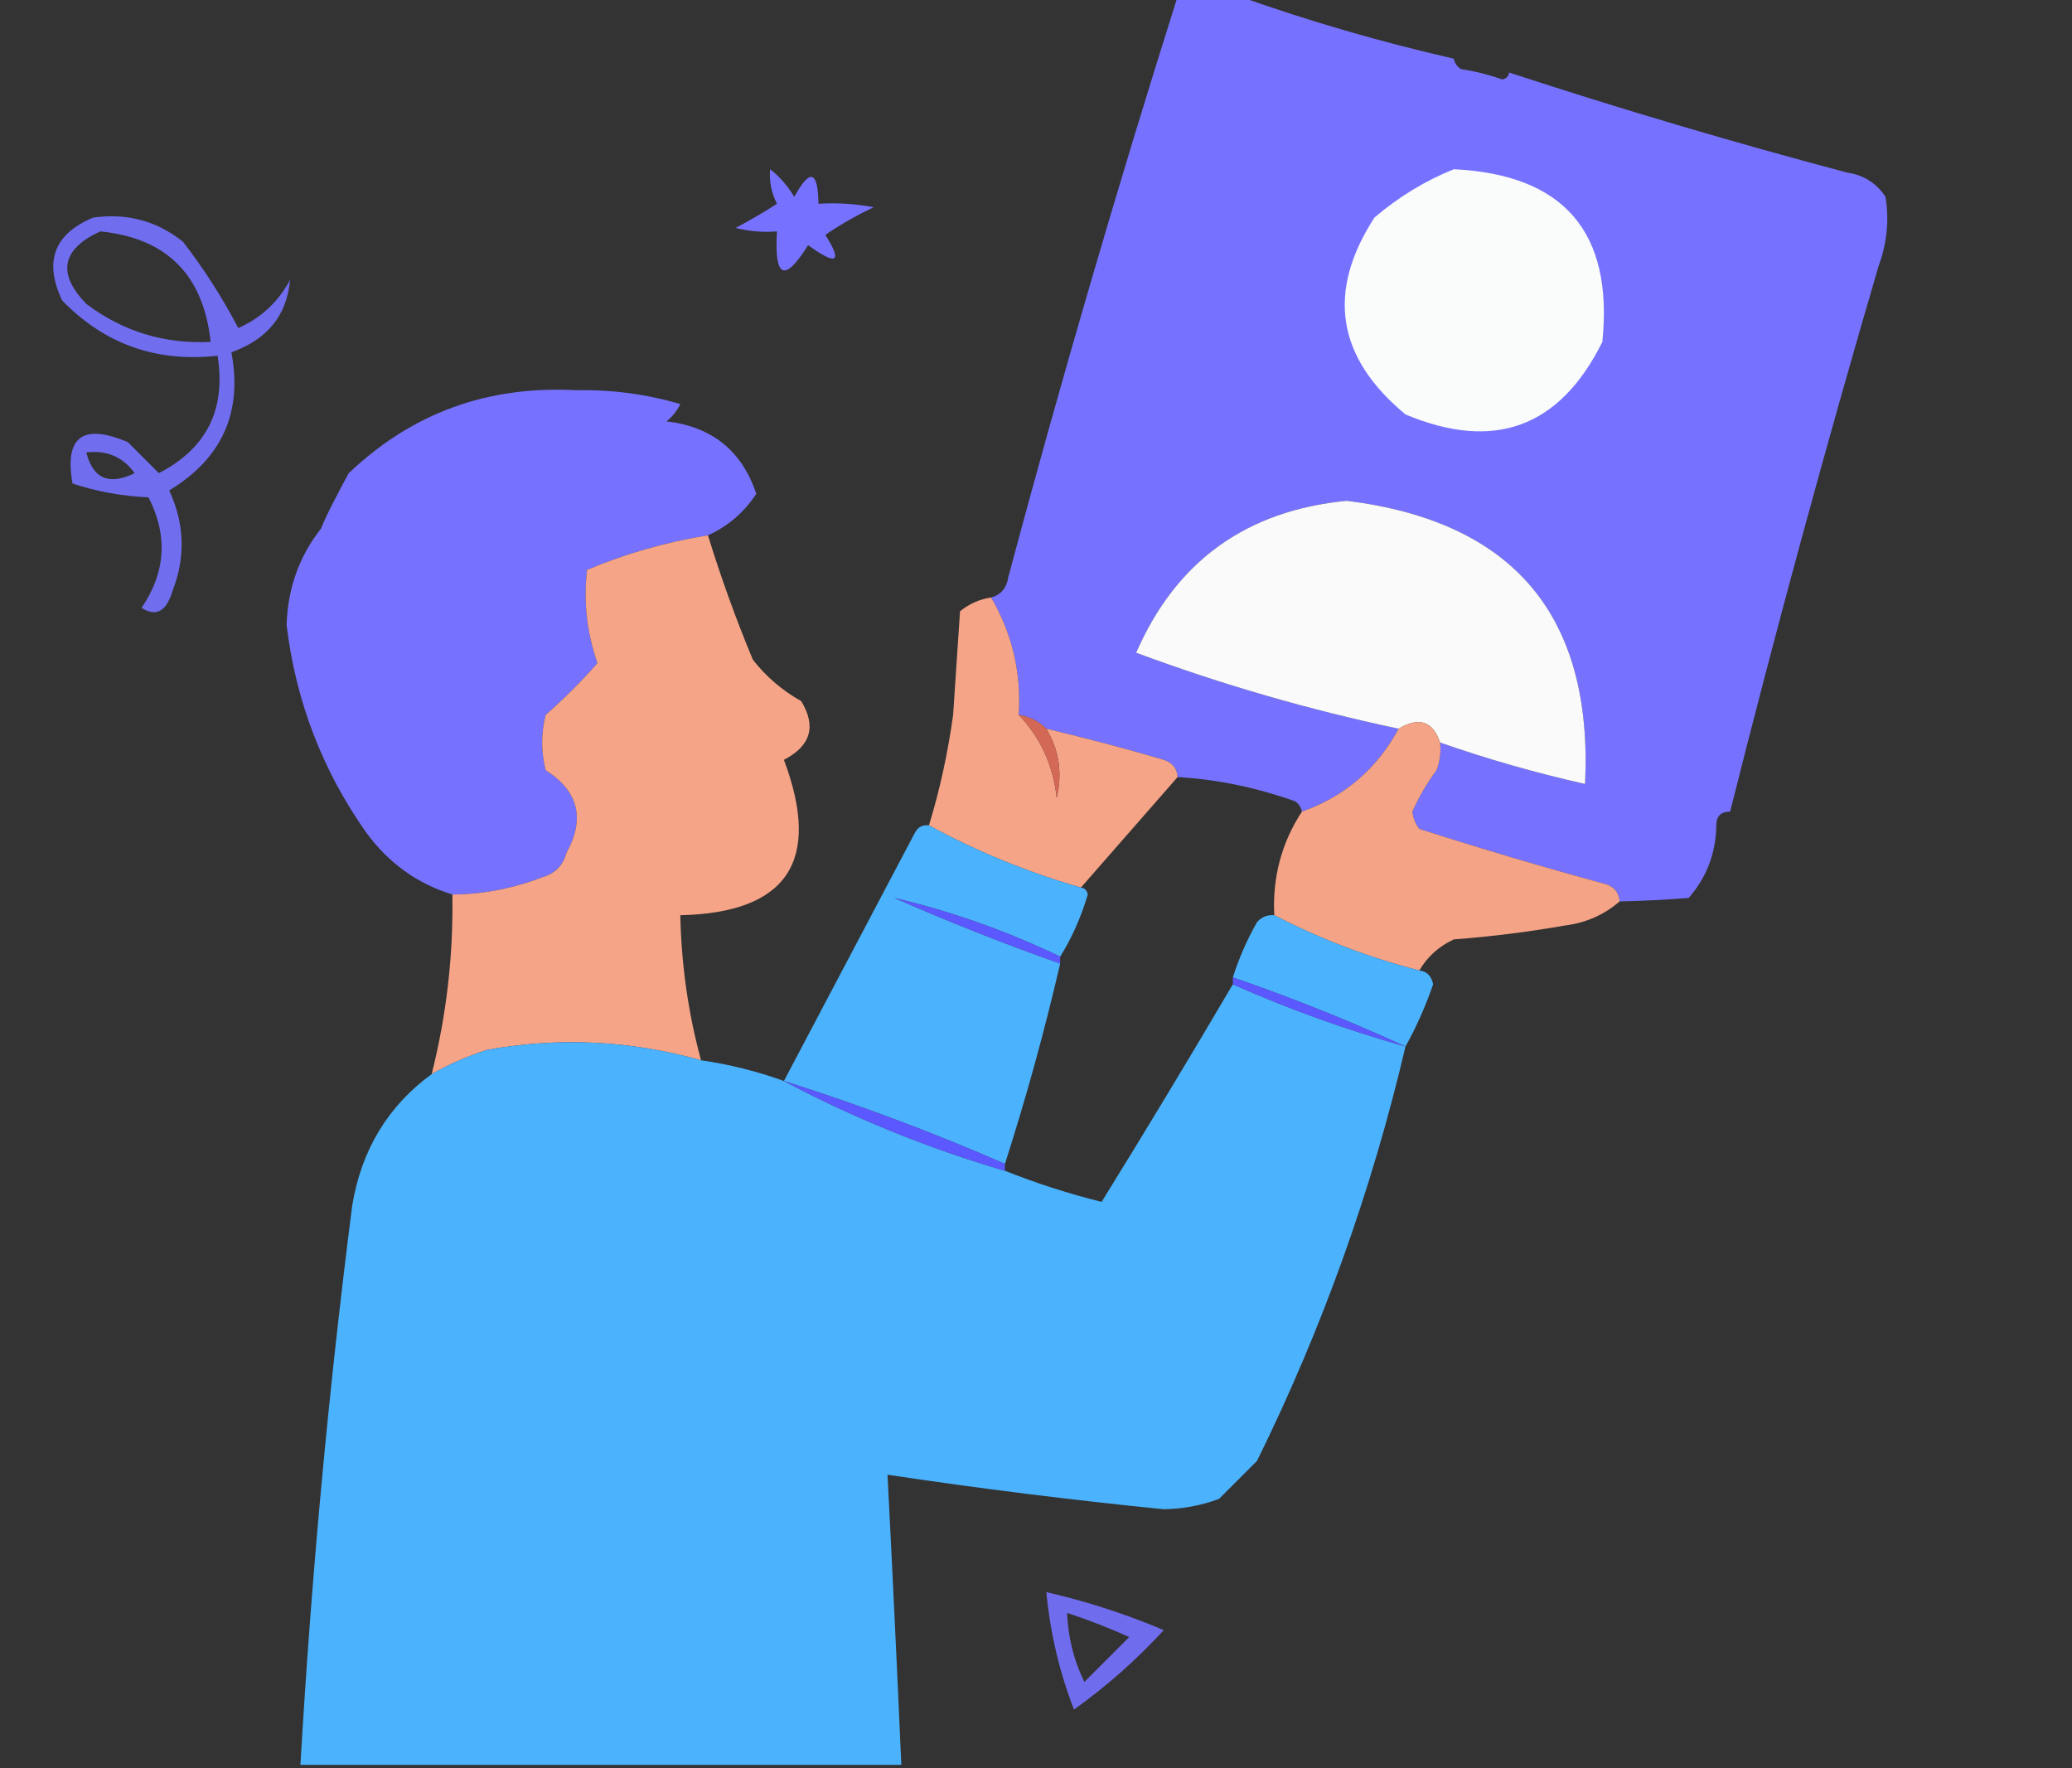 <svg width="300" height="256" viewBox="0 0 300 256" fill="none" xmlns="http://www.w3.org/2000/svg">
<rect x="0" y="0" width="300" height="256" fill="#333333" stroke="none"/>
<g clip-path="url(#clip0_30_13)">
<path opacity="0.999" fill-rule="evenodd" clip-rule="evenodd" d="M170.5 -0.5C173.5 -0.5 176.5 -0.5 179.5 -0.5C189.552 3.068 199.885 6.068 210.5 8.5C210.611 9.117 210.944 9.617 211.5 10C213.556 10.311 215.556 10.811 217.5 11.5C218.107 11.376 218.44 11.043 218.5 10.5C234.645 15.789 250.979 20.622 267.5 25C269.848 25.346 271.681 26.512 273 28.5C273.546 31.899 273.213 35.233 272 38.5C264.313 64.723 257.146 91.056 250.5 117.5C249.167 117.5 248.5 118.167 248.5 119.5C248.443 123.505 247.11 127.005 244.5 130C240.969 130.273 237.635 130.44 234.5 130.5C234.423 129.25 233.756 128.417 232.5 128C223.43 125.532 214.43 122.865 205.5 120C204.941 119.275 204.608 118.442 204.5 117.5C205.43 115.394 206.596 113.394 208 111.5C208.49 110.207 208.657 108.873 208.5 107.5C215.373 109.902 222.373 111.902 229.5 113.5C230.669 89.171 219.169 75.504 195 72.5C180.446 73.904 170.28 81.238 164.5 94.5C176.875 99.095 189.542 102.761 202.5 105.5C199.361 111.307 194.695 115.307 188.5 117.5C188.389 116.883 188.056 116.383 187.5 116C181.802 113.983 176.136 112.817 170.5 112.5C170.423 111.25 169.756 110.417 168.5 110C162.858 108.34 157.191 106.84 151.5 105.5C150.395 104.4 149.062 103.733 147.5 103.5C147.889 97.389 146.555 91.723 143.5 86.5C144.931 86.119 145.764 85.119 146 83.5C153.557 55.261 161.724 27.262 170.5 -0.5Z" fill="#7672FF"/>
<path fill-rule="evenodd" clip-rule="evenodd" d="M111.5 24.5C112.885 25.574 114.051 26.907 115 28.5C117.273 24.345 118.439 24.678 118.5 29.5C121.187 29.336 123.854 29.503 126.5 30C124.074 31.145 121.741 32.478 119.5 34C122.025 38.003 121.192 38.503 117 35.5C113.585 40.962 112.085 40.296 112.5 33.5C110.473 33.662 108.473 33.495 106.5 33C108.547 31.927 110.547 30.761 112.5 29.5C111.691 27.929 111.357 26.262 111.5 24.5Z" fill="#7672FF"/>
<path fill-rule="evenodd" clip-rule="evenodd" d="M210.5 24.5C226.451 25.284 233.618 33.618 232 49.5C225.844 61.887 216.344 65.387 203.5 60C193.534 51.762 192.034 42.262 199 31.5C202.514 28.5 206.347 26.167 210.5 24.5Z" fill="#FAFBFB"/>
<path opacity="0.918" fill-rule="evenodd" clip-rule="evenodd" d="M13.5 31.5C18.377 30.812 22.71 31.979 26.5 35C29.567 38.982 32.234 43.148 34.5 47.5C37.805 46.028 40.305 43.694 42 40.5C41.553 45.643 38.719 49.143 33.5 51C35.147 59.709 32.147 66.375 24.5 71C26.72 75.797 26.887 80.63 25 85.5C24.103 88.53 22.603 89.364 20.5 88C23.998 82.856 24.331 77.523 21.5 72C17.712 71.84 14.046 71.174 10.5 70C9.305 63.245 11.972 61.245 18.5 64C20 65.5 21.5 67 23 68.5C29.917 64.935 32.75 59.269 31.5 51.5C22.627 52.488 15.127 49.821 9 43.5C6.324 37.861 7.824 33.861 13.5 31.5ZM14.5 33.5C24.122 34.455 29.455 39.788 30.5 49.5C23.816 49.83 17.816 47.997 12.5 44C8.241 39.603 8.907 36.103 14.5 33.5ZM12.5 65.5C15.463 65.151 17.796 66.151 19.5 68.5C15.787 70.311 13.454 69.311 12.5 65.5Z" fill="#7672FF"/>
<path fill-rule="evenodd" clip-rule="evenodd" d="M102.5 77.5C96.462 78.468 90.629 80.134 85 82.5C84.465 87.092 84.965 91.592 86.5 96C84.242 98.585 81.742 101.085 79 103.5C78.333 106.167 78.333 108.833 79 111.5C83.757 114.529 84.757 118.529 82 123.5C81.5 125.333 80.333 126.5 78.5 127C74.312 128.631 69.979 129.464 65.5 129.5C60.424 127.947 56.257 124.947 53 120.5C46.648 111.463 42.815 101.463 41.5 90.5C41.651 85.194 43.318 80.527 46.5 76.5C49.321 77.331 49.565 77.403 46.5 76.5C47.044 74.915 49.711 69.915 50.5 68.5C59.658 59.782 70.658 55.782 83.5 56.5C88.616 56.394 93.616 57.061 98.5 58.5C98.023 59.478 97.357 60.311 96.5 61C103.108 61.783 107.442 65.283 109.5 71.5C107.693 74.219 105.36 76.219 102.5 77.5Z" fill="#7672FF"/>
<path fill-rule="evenodd" clip-rule="evenodd" d="M208.5 107.5C207.467 104.401 205.467 103.734 202.5 105.5C189.542 102.761 176.875 99.095 164.5 94.5C170.28 81.238 180.446 73.904 195 72.5C219.169 75.504 230.669 89.171 229.5 113.5C222.373 111.902 215.373 109.902 208.5 107.5Z" fill="#FAFAFB"/>
<path fill-rule="evenodd" clip-rule="evenodd" d="M102.5 77.5C104.374 83.587 106.541 89.587 109 95.5C110.921 97.963 113.254 99.963 116 101.5C118.228 105.154 117.395 107.988 113.5 110C119.002 124.648 114.002 132.148 98.5 132.5C98.649 139.677 99.649 146.677 101.5 153.5C91.27 150.619 80.936 150.119 70.5 152C67.69 152.906 65.024 154.073 62.5 155.5C64.647 146.988 65.647 138.321 65.5 129.5C69.979 129.464 74.312 128.631 78.5 127C80.333 126.5 81.5 125.333 82 123.5C84.757 118.529 83.757 114.529 79 111.5C78.333 108.833 78.333 106.167 79 103.5C81.742 101.085 84.242 98.585 86.5 96C84.965 91.592 84.465 87.092 85 82.5C90.629 80.134 96.462 78.468 102.5 77.5Z" fill="#F6A487"/>
<path fill-rule="evenodd" clip-rule="evenodd" d="M143.5 86.5C146.555 91.723 147.889 97.389 147.5 103.5C150.635 106.778 152.468 110.778 153 115.5C153.847 111.928 153.347 108.594 151.5 105.5C157.191 106.84 162.858 108.34 168.5 110C169.756 110.417 170.423 111.25 170.5 112.5C165.833 117.833 161.167 123.167 156.5 128.5C148.735 126.253 141.401 123.253 134.5 119.5C136.063 114.394 137.23 109.061 138 103.5C138.333 98.5 138.667 93.5 139 88.5C140.33 87.418 141.83 86.751 143.5 86.5Z" fill="#F6A487"/>
<path fill-rule="evenodd" clip-rule="evenodd" d="M147.5 103.5C149.062 103.733 150.395 104.4 151.5 105.5C153.347 108.594 153.847 111.928 153 115.5C152.468 110.778 150.635 106.778 147.5 103.5Z" fill="#D46857"/>
<path fill-rule="evenodd" clip-rule="evenodd" d="M208.5 107.5C208.657 108.873 208.49 110.207 208 111.5C206.596 113.394 205.43 115.394 204.5 117.5C204.608 118.442 204.941 119.275 205.5 120C214.43 122.865 223.43 125.532 232.5 128C233.756 128.417 234.423 129.25 234.5 130.5C232.232 132.465 229.565 133.632 226.5 134C221.201 134.93 215.867 135.597 210.5 136C208.34 136.996 206.673 138.496 205.5 140.5C198.112 138.597 191.112 135.93 184.5 132.5C184.22 127.016 185.553 122.016 188.5 117.5C194.695 115.307 199.361 111.307 202.5 105.5C205.467 103.734 207.467 104.401 208.5 107.5Z" fill="#F5A386"/>
<path fill-rule="evenodd" clip-rule="evenodd" d="M134.5 119.5C141.401 123.253 148.735 126.253 156.5 128.5C157.043 128.56 157.376 128.893 157.5 129.5C156.531 132.769 155.198 135.769 153.5 138.5C145.737 134.775 137.737 131.942 129.5 130C137.405 133.467 145.405 136.634 153.5 139.5C151.233 149.297 148.567 158.963 145.5 168.5C135.053 163.944 124.386 159.944 113.5 156.5C119.823 144.522 126.156 132.522 132.5 120.5C132.957 119.702 133.624 119.369 134.5 119.5Z" fill="#4BB2FD"/>
<path opacity="0.999" fill-rule="evenodd" clip-rule="evenodd" d="M184.5 132.5C191.112 135.93 198.112 138.597 205.5 140.5C206.586 140.62 207.253 141.287 207.5 142.5C206.394 145.703 205.061 148.703 203.5 151.5C195.402 147.796 187.069 144.462 178.5 141.5C179.38 138.738 180.546 136.071 182 133.5C182.671 132.748 183.504 132.414 184.5 132.5Z" fill="#4BB3FD"/>
<path fill-rule="evenodd" clip-rule="evenodd" d="M153.5 138.5C153.5 138.833 153.5 139.167 153.5 139.5C145.405 136.634 137.405 133.467 129.5 130C137.737 131.942 145.737 134.775 153.5 138.5Z" fill="#5C58FF"/>
<path fill-rule="evenodd" clip-rule="evenodd" d="M178.5 142.5C186.542 146.071 194.875 149.071 203.5 151.5C198.606 172.351 191.44 192.351 182 211.5C180.167 213.333 178.333 215.167 176.5 217C173.925 217.958 171.259 218.458 168.5 218.5C155.116 217.16 141.782 215.494 128.5 213.5C129.222 227.496 129.889 241.496 130.5 255.5C101.5 255.5 72.5 255.5 43.5 255.5C45.077 228.216 47.577 201.216 51 174.5C52.339 166.461 56.172 160.128 62.5 155.5C65.024 154.073 67.69 152.906 70.5 152C80.936 150.119 91.27 150.619 101.5 153.5C105.603 154.09 109.603 155.09 113.5 156.5C123.558 161.847 134.225 166.18 145.5 169.5C150.152 171.341 154.818 172.841 159.5 174C165.985 163.519 172.318 153.019 178.5 142.5Z" fill="#4BB2FD"/>
<path fill-rule="evenodd" clip-rule="evenodd" d="M178.5 141.5C187.069 144.462 195.402 147.796 203.5 151.5C194.875 149.071 186.542 146.071 178.5 142.5C178.5 142.167 178.5 141.833 178.5 141.5Z" fill="#5C58FF"/>
<path fill-rule="evenodd" clip-rule="evenodd" d="M113.5 156.5C124.386 159.944 135.053 163.944 145.5 168.5C145.5 168.833 145.5 169.167 145.5 169.5C134.225 166.18 123.558 161.847 113.5 156.5Z" fill="#5C58FF"/>
<path opacity="0.917" fill-rule="evenodd" clip-rule="evenodd" d="M151.5 230.5C157.358 231.842 163.024 233.675 168.5 236C164.542 240.304 160.209 244.137 155.5 247.5C153.384 242.036 152.051 236.37 151.5 230.5ZM154.5 233.5C157.575 234.517 160.575 235.683 163.5 237C161.333 239.167 159.167 241.333 157 243.5C155.476 240.39 154.642 237.056 154.5 233.5Z" fill="#7672FF"/>
</g>
<defs>
<clipPath id="clip0_30_13">
<rect width="300" height="256" fill="white"/>
</clipPath>
</defs>
</svg>

